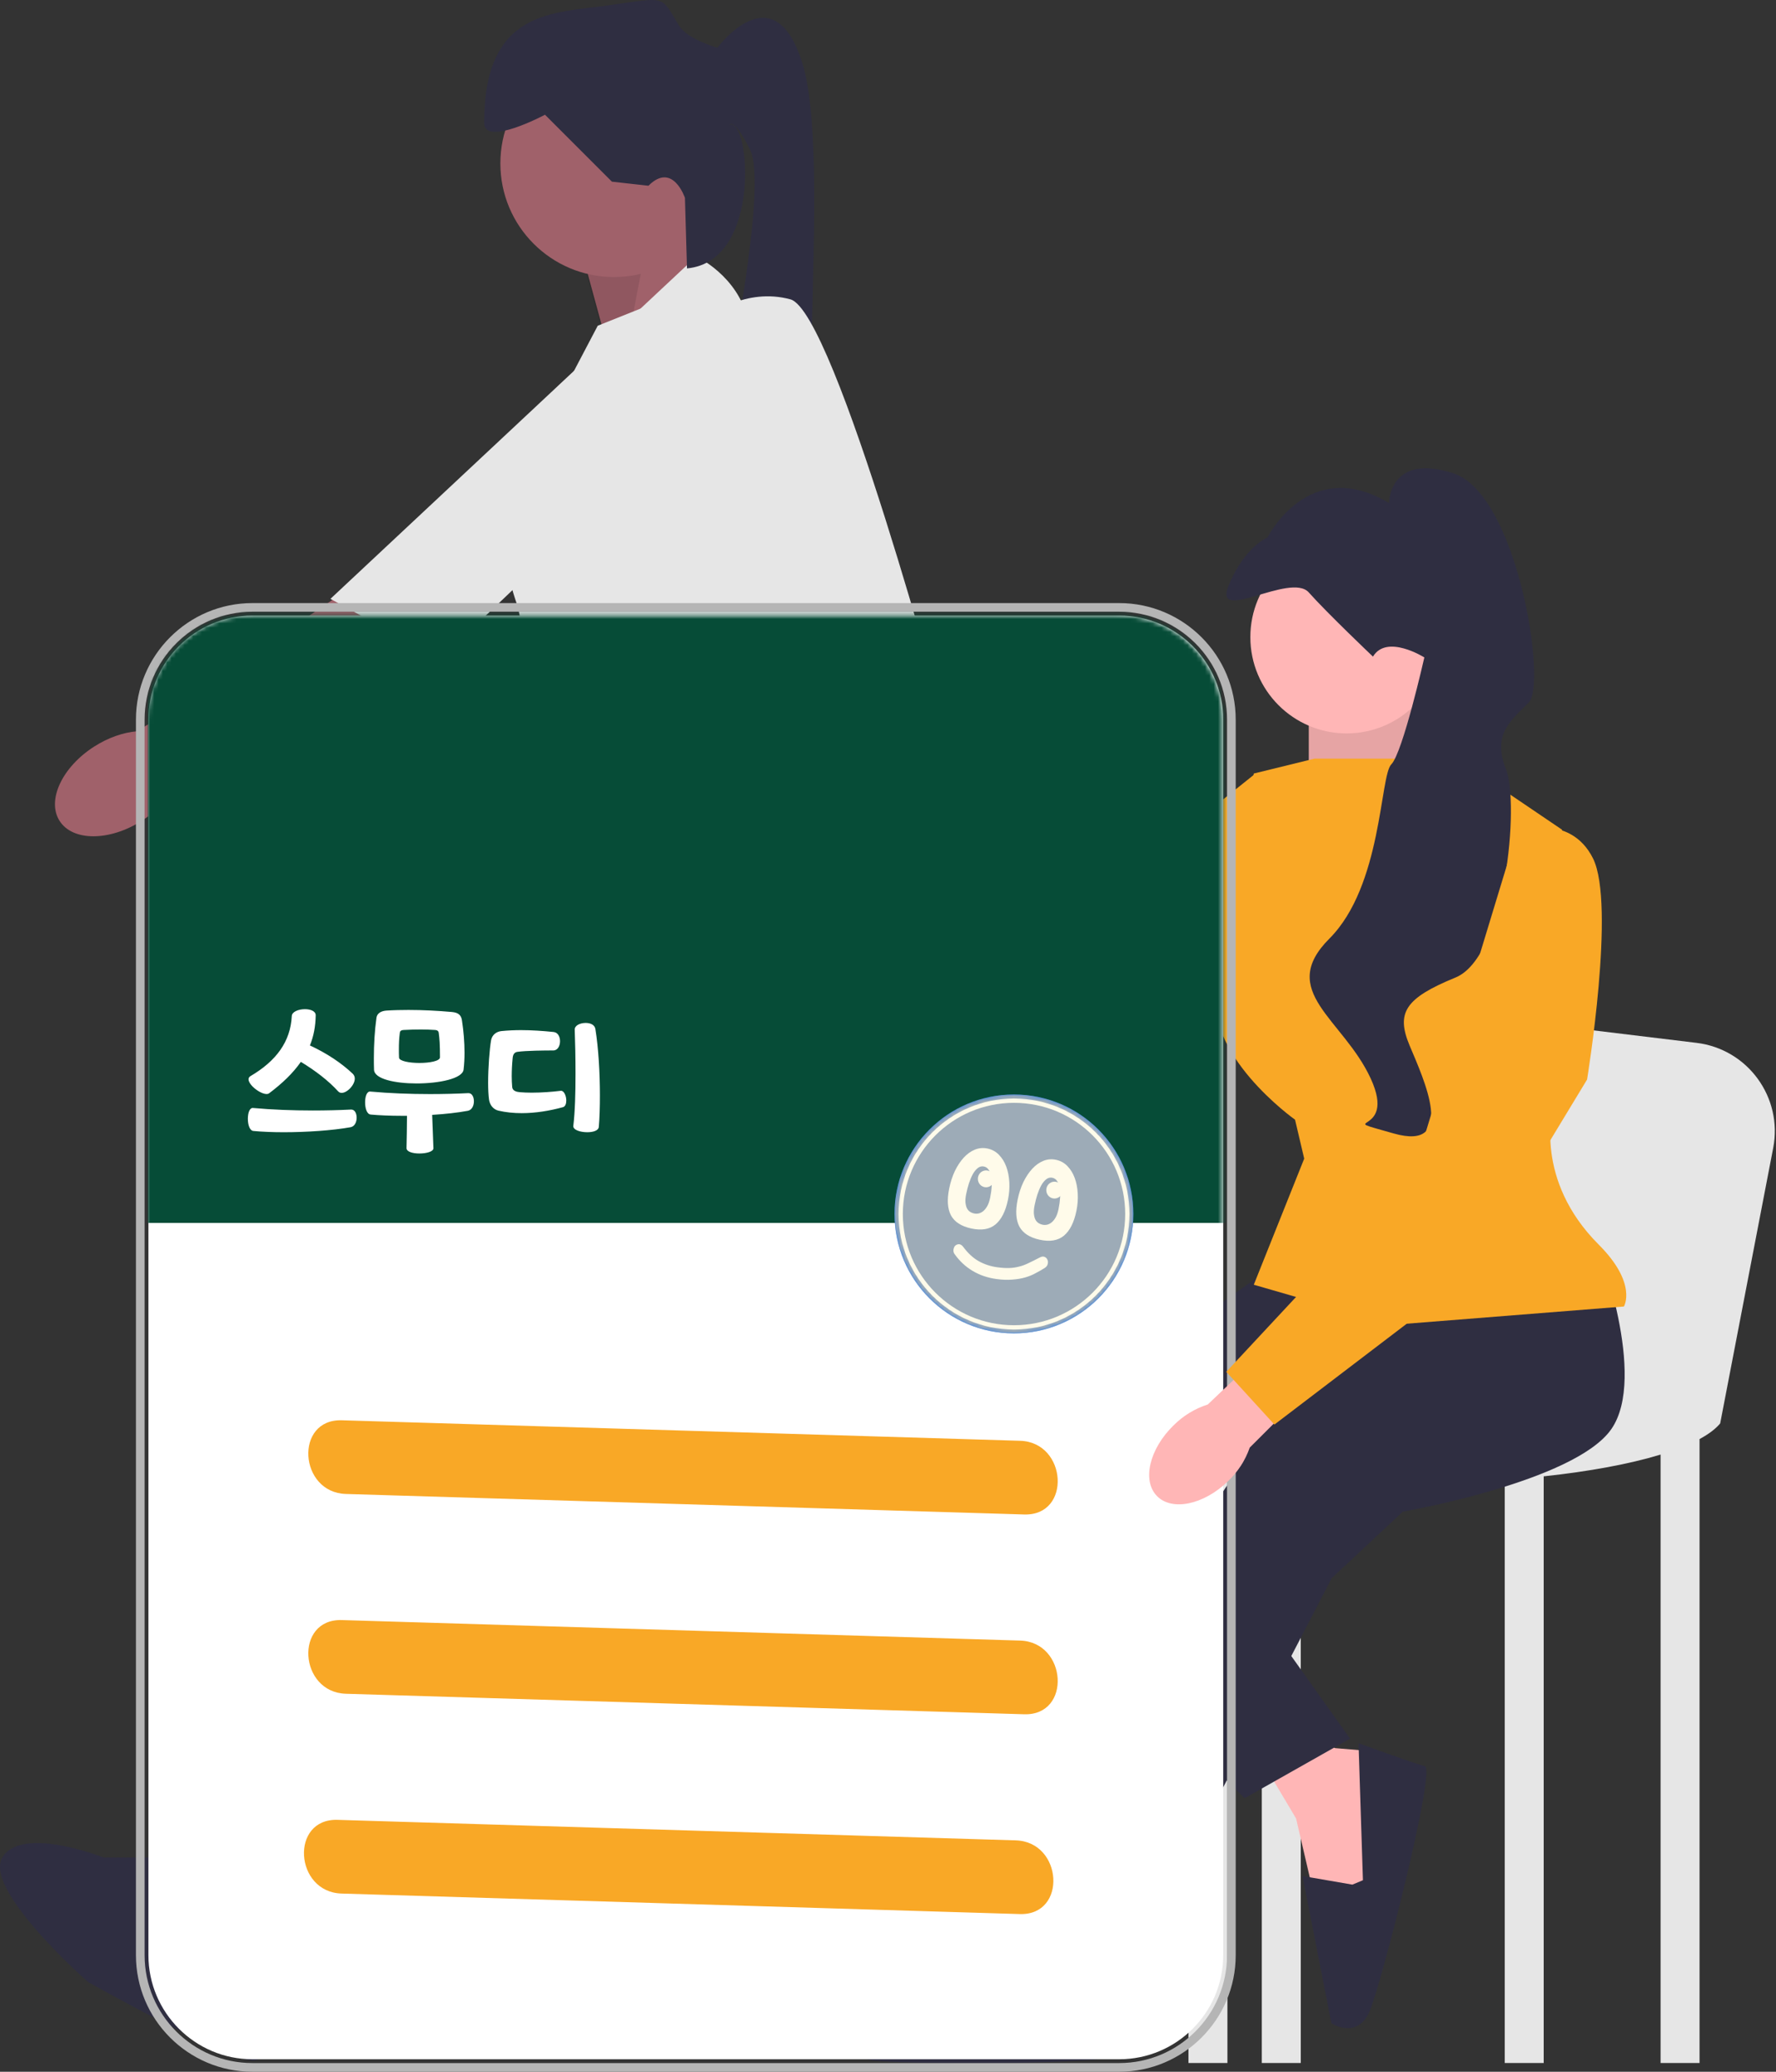 <svg width="409" height="477" viewBox="0 0 409 477" fill="none" xmlns="http://www.w3.org/2000/svg">
<rect x="0" y="0" width="409" height="477" fill="#333333" stroke="none"/>
<path d="M139.989 80.069L134.384 59.516L159.608 50.174L162.411 68.859L139.989 80.069Z" fill="#A0616A"/>
<path opacity="0.1" d="M139.989 81.068L134.384 60.515L149.239 54.249L144.623 78.48L139.989 81.068Z" fill="black"/>
<path d="M13.723 189.005C10.71 184.277 14.29 176.606 21.72 171.871C24.972 169.799 28.422 168.633 31.527 168.373L35.834 165.703L92.713 127.184C92.713 127.184 131.252 83.245 139.656 79.819C148.06 76.393 155.036 81.712 155.036 81.712L158.809 91.22L98.374 150.506L46.946 177.715L39.944 181.58C38.397 184.284 35.883 186.92 32.631 188.992C25.201 193.727 16.736 193.732 13.723 189.005Z" fill="#A0616A"/>
<path d="M160.333 59.053C160.333 59.053 170.023 63.475 172.301 73.88C174.578 84.286 101.229 151.681 101.229 151.681L76.093 137.882L160.333 59.053Z" fill="#E6E6E6"/>
<path d="M115.232 37.626C115.232 52.073 126.944 63.785 141.391 63.785C155.838 63.785 167.549 52.073 167.549 37.626C167.549 23.179 155.838 11.468 141.391 11.468C126.944 11.468 115.232 23.179 115.232 37.626Z" fill="#A0616A"/>
<path d="M80.198 417.394L62.447 461.303L52.171 451.026L48.434 431.407L63.382 412.723L80.198 417.394Z" fill="#A0616A"/>
<path d="M180.955 408.467L188.835 434.455L174.326 446.412L158.387 436.267L160.465 408.568L180.955 408.467Z" fill="#A0616A"/>
<path d="M128.311 156.275L125.976 194.111L183.898 183.835L180.161 160.479L128.311 156.275Z" fill="#A0616A"/>
<path d="M125.509 194.578L183.898 175.426C183.898 175.426 205.386 218.401 182.03 245.494C158.674 272.587 81.132 426.736 81.132 426.736L57.776 415.526L91.409 317.431L128.778 226.81L125.509 194.578Z" fill="#2F2E41"/>
<path d="M191.81 225.199L172.488 323.951L184.465 412.07L156.578 415.019L133.211 306.509L141.633 234.605L191.81 225.199Z" fill="#2F2E41"/>
<path d="M40.026 427.671H23.846C23.846 427.671 4.966 420.197 0.541 427.671C-3.884 435.145 20.283 456.341 20.283 456.341C20.283 456.341 54.039 475.317 58.71 474.383C63.382 473.448 65.25 462.237 65.25 462.237L70.856 449.158L62.447 451.961C62.447 451.961 51.236 445.421 54.039 434.21L40.026 427.671Z" fill="#2F2E41"/>
<path d="M184.282 435.5L188.074 426.962L194.209 439.908C194.209 439.908 208.097 453.231 189.602 460.351C171.107 467.471 148.817 473.928 148.817 473.928C148.817 473.928 120.169 469.383 121.874 460.94C123.579 452.497 126.667 450.146 126.667 450.146L138.091 449.742L156.488 431.334L169.391 439.109L184.282 435.5Z" fill="#2F2E41"/>
<path d="M149.332 42.764L140.924 41.83L125.509 26.415C125.509 26.415 111.495 33.889 111.495 28.284C111.495 2.125 127.377 3.059 140.456 1.191C153.536 -0.678 152.134 -1.145 156.339 5.862C158.261 9.066 165.214 11 165.214 11C165.214 11 178.293 -6.75 184.833 14.737C191.372 36.225 182.964 102.556 189.504 108.161C196.044 113.767 162.652 119.364 166.269 97.413C169.885 75.463 176.425 41.83 172.688 34.356C168.951 26.882 168.017 28.751 168.017 28.751C172.648 26.86 175.674 60.165 158.212 61.796L157.74 45.567C157.74 45.567 154.937 37.159 149.332 42.764Z" fill="#2F2E41"/>
<path d="M137.654 74.996L165.681 63.785L203.05 175.894L126.162 173.093L119.239 139.632C119.239 139.632 112.48 122.217 118.086 111.94C123.691 101.664 137.654 74.996 137.654 74.996Z" fill="#E6E6E6"/>
<path d="M210.585 262.792C204.999 263.272 199.86 256.545 199.106 247.768C198.776 243.925 199.341 240.327 200.549 237.455L200.179 232.402L192.394 164.15C192.394 164.15 177.903 108.321 178.76 99.286C179.617 90.251 180.971 87.852 180.971 87.852L191.146 88.913L215.685 169.937L215.972 228.119L216.153 236.115C217.833 238.739 219.004 242.188 219.333 246.03C220.087 254.808 216.17 262.312 210.585 262.792Z" fill="#A0616A"/>
<path d="M163.345 72.66C163.345 72.66 171.753 66.121 182.03 68.923C192.307 71.726 218.05 167.952 218.05 167.952L194.175 183.835L163.345 72.66Z" fill="#E6E6E6"/>
<path d="M316.447 301.866C316.447 305.56 325.42 232.197 325.42 232.197L390.707 240.11C402.493 241.539 410.599 252.657 408.354 264.315L396.144 327.728C395.093 329.002 393.475 330.205 391.394 331.331V474.982H382.421V334.904C375.2 337.101 365.875 338.807 355.504 339.912V474.982H346.531V340.701C331.358 341.758 314.738 341.581 299.558 339.87V474.982H290.585V338.644C287.869 338.205 285.223 337.711 282.668 337.157V474.982H273.696V334.852C268.816 333.37 264.443 331.619 260.765 329.575C227.514 311.102 316.447 298.171 316.447 301.866Z" fill="#E6E6E6"/>
<path d="M250.707 435.949L239.651 447.005L224.382 454.903L225.962 468.592L254.919 465.433L258.605 458.062L257.552 451.744L259.658 441.74L250.707 435.949Z" fill="#FFB6B6"/>
<path d="M228.068 463.327L227.164 451.711L195.952 466.486C195.952 466.486 193.535 473.33 201.061 474.383C208.588 475.436 258.605 475.436 258.605 472.804C258.605 470.171 259.973 456.694 259.973 456.694L229.647 465.433L228.068 463.327Z" fill="#2F2E41"/>
<path d="M290.474 405.239L298.472 418.675L302.371 435.417L316.028 437.253L320.088 408.408L313.85 403.023L307.468 402.489L298.289 397.988L290.474 405.239Z" fill="#FFB6B6"/>
<path d="M311.443 433.917L299.961 431.936L306.605 465.824C306.605 465.824 312.645 469.85 315.516 462.814C318.388 455.777 330.691 407.297 328.14 406.649C325.588 406.002 312.861 401.361 312.861 401.361L313.872 432.904L311.443 433.917Z" fill="#2F2E41"/>
<path d="M325.155 153.819L326.739 186.015L301.405 186.542V158.846L325.155 153.819Z" fill="#FFB6B6"/>
<path opacity="0.1" d="M325.155 153.819L326.739 186.015L301.405 186.542V158.846L325.155 153.819Z" fill="black"/>
<path d="M367.907 286.823C367.907 286.823 379.518 316.908 371.073 329.047C362.629 341.186 323.044 348.047 323.044 348.047L306.683 363.354L263.403 446.745L238.069 440.939L273.959 355.437C273.959 355.437 295.071 321.13 302.988 316.38C310.905 311.63 325.647 293.795 325.647 293.795L367.907 286.823Z" fill="#2F2E41"/>
<path d="M296.127 289.462L279.869 300.976C279.869 300.976 222.236 316.38 240.708 352.27C259.181 388.16 286.627 414.022 286.627 414.022L310.905 400.299L271.848 345.409L340.462 303.713L296.127 289.462Z" fill="#2F2E41"/>
<path d="M148.349 245.697C140.709 247.234 135.309 252.422 136.289 257.284C137.268 262.146 144.254 264.84 151.897 263.301C154.958 262.729 157.837 261.431 160.294 259.517L192.583 252.595L189.814 239.834L157.56 245.937C154.553 245.123 151.395 245.04 148.349 245.697Z" fill="#FFB6B6"/>
<path d="M302.724 174.667H335.568L359.726 191.029L357.615 255.419C357.615 255.419 353.201 271.589 368.171 286.559C377.143 295.532 373.977 300.81 373.977 300.81L320.669 305.032L288.738 295.796L300.349 266.767L298.238 257.795C298.238 257.795 276.598 242.489 280.293 226.655C283.988 210.821 288.738 178.098 288.738 178.098L302.724 174.667Z" fill="#F9A826"/>
<path d="M225.452 229.119L289.163 178.062C289.163 178.062 301.566 181.432 299.961 193.124C298.356 204.816 270.078 234.391 270.078 234.391L221.464 256.447L165.8 259.291L163.507 243.014L225.452 229.119Z" fill="#F9A826"/>
<path d="M310.114 168.861C297.871 168.861 287.946 158.936 287.946 146.694C287.946 134.451 297.871 124.526 310.114 124.526C322.356 124.526 332.281 134.451 332.281 146.694C332.281 158.936 322.356 168.861 310.114 168.861Z" fill="#FFB6B6"/>
<path d="M316.183 151.18C316.183 151.18 305.627 141.152 301.405 136.402C297.182 131.652 279.237 143.791 282.932 134.818C286.626 125.846 291.904 123.735 291.904 123.735C291.904 123.735 301.405 104.734 319.878 115.818C319.878 115.818 319.878 104.206 334.656 108.957C349.434 113.707 356.295 157.514 352.073 161.736C347.851 165.958 343.628 169.125 346.795 177.042C349.962 184.959 346.795 220.321 335.184 225.071C323.572 229.822 321.461 233.18 324.628 240.737C327.794 248.294 335.711 265.184 320.933 260.961C306.155 256.739 321.989 262.017 315.655 248.294C309.322 234.572 294.016 228.238 306.155 216.099C318.294 203.96 317.766 178.625 320.405 175.986C323.044 173.348 328.015 151.369 328.015 151.369C328.015 151.369 319.35 145.902 316.183 151.18Z" fill="#2F2E41"/>
<path d="M58.134 474.124H257.745C270.953 474.124 281.698 463.379 281.698 450.169V165.684C281.698 152.474 270.953 141.729 257.745 141.729H58.134C44.926 141.729 34.181 152.474 34.181 165.684V450.169C34.181 463.379 44.926 474.124 58.134 474.124Z" fill="white"/>
<path d="M58.135 477H257.745C272.539 477 284.574 464.964 284.574 450.17V165.684C284.574 150.889 272.539 138.853 257.745 138.853H58.135C43.341 138.853 31.305 150.889 31.305 165.684V450.17C31.305 464.964 43.341 477 58.135 477ZM257.745 140.851C271.437 140.851 282.577 151.991 282.577 165.684V450.17C282.577 463.862 271.437 475.002 257.745 475.002H58.135C44.443 475.002 33.303 463.862 33.303 450.17V165.684C33.303 151.991 44.443 140.851 58.135 140.851H257.745Z" fill="#B5B5B5"/>
<path d="M270.276 328.163C264.692 333.6 262.97 340.887 266.43 344.44C269.891 347.994 277.221 346.466 282.806 341.028C285.067 338.886 286.782 336.233 287.808 333.293L311.177 309.961L301.927 300.743L278.144 323.368C275.176 324.315 272.478 325.96 270.276 328.163Z" fill="#FFB6B6"/>
<path d="M325.684 269.406L349.434 191.293C349.434 191.293 361.574 187.07 366.852 197.626C372.129 208.182 365.49 248.558 365.49 248.558L337.823 294.213L293.488 327.992L282.404 315.852L325.684 269.406Z" fill="#F9A826"/>
<mask id="mask0_613_7441" style="mask-type:alpha" maskUnits="userSpaceOnUse" x="34" y="141" width="248" height="334">
<path d="M57.953 474.09H257.564C270.772 474.09 281.517 463.345 281.517 450.135V165.655C281.517 152.445 270.772 141.7 257.564 141.7H57.953C44.745 141.7 34 152.445 34 165.655V450.135C34 463.345 44.745 474.09 57.953 474.09Z" fill="white"/>
</mask>
<g mask="url(#mask0_613_7441)">
<rect x="34" y="140.7" width="249" height="140.869" fill="#064C37"/>
</g>
<path d="M61.976 251.72C60.608 252.728 55.748 248.912 57.692 247.76C63.632 244.268 66.908 239.804 67.196 233.936C67.232 232.928 68.78 232.352 70.22 232.352C71.48 232.352 72.704 232.784 72.704 233.756C72.668 236.276 72.236 238.58 71.372 240.704C75.26 242.504 78.608 244.736 81.236 247.22C81.56 247.544 81.704 247.94 81.704 248.336C81.704 250.172 79.004 252.512 77.888 251.288C75.62 248.804 72.668 246.536 69.284 244.484C67.484 247.076 65 249.452 61.976 251.72ZM58.304 255.104C62.66 255.5 67.376 255.68 72.056 255.68C75.044 255.68 78.032 255.608 80.84 255.464C81.704 255.428 82.136 256.364 82.136 257.336C82.136 258.308 81.704 259.352 80.732 259.532C76.52 260.288 70.544 260.684 65.324 260.684C62.696 260.684 60.284 260.576 58.376 260.396C57.476 260.324 57.08 258.92 57.08 257.588C57.08 256.256 57.476 254.996 58.304 255.104ZM106.76 246.248C106.544 248.336 101.18 249.452 95.924 249.452C90.992 249.452 86.204 248.444 86.132 246.284C86.096 245.384 86.096 244.52 86.096 243.62C86.096 240.452 86.276 237.356 86.708 234.26C86.888 233.216 87.896 232.748 89.012 232.676C90.704 232.568 92.396 232.532 94.088 232.532C97.436 232.532 100.784 232.712 104.06 233C105.68 233.144 106.256 233.828 106.4 235.052C106.76 237.392 106.976 239.948 106.976 242.396C106.976 243.728 106.904 245.024 106.76 246.248ZM85.304 251.324C89.66 251.72 94.376 251.9 99.056 251.9C102.044 251.9 105.032 251.828 107.84 251.684C108.704 251.648 109.136 252.584 109.136 253.556C109.136 254.528 108.704 255.572 107.732 255.752C105.392 256.184 102.512 256.508 99.524 256.688L99.812 264.356C99.848 265.148 98.192 265.58 96.572 265.58C95.06 265.58 93.62 265.184 93.62 264.356C93.656 262.34 93.728 259.424 93.728 256.904H92.54C89.84 256.904 87.32 256.796 85.376 256.616C84.476 256.544 84.08 255.14 84.08 253.808C84.08 252.476 84.476 251.216 85.304 251.324ZM91.892 243.512C91.928 244.304 94.304 244.736 96.572 244.736C98.912 244.736 101.324 244.304 101.324 243.44C101.324 240.488 101.216 239.12 101.036 237.788C101 237.464 100.784 237.176 100.172 237.14C99.128 237.068 98.048 237.032 96.932 237.032C95.672 237.032 94.34 237.068 93.008 237.14C92.288 237.176 92.108 237.428 92.072 237.824C91.892 239.192 91.856 240.416 91.856 241.604C91.856 242.252 91.856 242.9 91.892 243.512ZM132.032 259.208C132.428 255.968 132.536 251.576 132.536 247.148C132.536 243.656 132.464 240.128 132.356 237.068C132.32 236.096 133.616 235.52 134.876 235.52C135.92 235.52 136.928 235.916 137.108 236.888C137.828 241.316 138.152 247.04 138.152 252.224C138.152 254.852 138.08 257.372 137.9 259.46C137.828 260.324 136.568 260.684 135.236 260.684C133.616 260.684 131.924 260.144 132.032 259.208ZM117.956 250.28C118.028 251.144 118.892 251.396 119.72 251.468C120.584 251.54 121.484 251.576 122.456 251.576C124.688 251.576 127.136 251.396 129.152 251.144C129.872 251.072 130.412 252.296 130.412 253.376C130.412 254.096 130.196 254.78 129.62 254.924C126.596 255.752 123.32 256.292 120.152 256.292C118.316 256.292 116.48 256.112 114.788 255.716C113.564 255.428 112.808 254.384 112.628 253.232C112.484 252.26 112.412 250.856 112.412 249.272C112.412 245.816 112.736 241.568 113.096 239.48C113.348 238.22 114.356 237.5 115.508 237.392C116.984 237.248 118.46 237.176 119.972 237.176C122.492 237.176 125.048 237.356 127.496 237.608C128.504 237.716 128.972 238.724 128.972 239.732C128.972 240.812 128.432 241.856 127.424 241.856C125.48 241.856 121.124 241.892 119.144 242.18C118.424 242.288 118.136 242.828 118.064 243.584C117.92 245.024 117.848 246.428 117.848 247.796C117.848 248.624 117.884 249.452 117.956 250.28Z" fill="white"/>
<circle cx="233.5" cy="279.5" r="27.5" fill="#2F80ED"/>
<mask id="mask1_613_7441" style="mask-type:alpha" maskUnits="userSpaceOnUse" x="206" y="252" width="55" height="55">
<circle cx="233.5" cy="279.5" r="27.5" fill="url(#paint0_linear_613_7441)"/>
</mask>
<g mask="url(#mask1_613_7441)">
<circle cx="233.5" cy="279.5" r="27.5" fill="#9DABB7"/>
<path d="M226.611 268.579C226.101 268.469 225.632 268.579 225.203 268.91C224.775 269.24 224.386 269.712 224.037 270.325C223.704 270.941 223.404 271.652 223.135 272.459C222.887 273.252 222.679 274.054 222.513 274.865C222.364 275.592 222.303 276.223 222.331 276.758C222.375 277.297 222.479 277.752 222.644 278.123C222.812 278.477 223.038 278.755 223.323 278.958C223.624 279.164 223.955 279.307 224.317 279.385C224.679 279.463 225.04 279.462 225.4 279.381C225.78 279.287 226.136 279.099 226.469 278.819C226.801 278.538 227.103 278.153 227.375 277.665C227.651 277.16 227.866 276.527 228.022 275.767C228.209 274.854 228.327 273.989 228.374 273.17C228.422 272.35 228.392 271.62 228.283 270.979C228.177 270.321 227.986 269.786 227.71 269.373C227.438 268.943 227.071 268.679 226.611 268.579ZM227.458 264.448C228.478 264.669 229.341 265.147 230.049 265.882C230.774 266.622 231.335 267.528 231.733 268.603C232.131 269.677 232.366 270.875 232.439 272.196C232.515 273.501 232.412 274.838 232.132 276.206C231.588 278.859 230.631 280.761 229.261 281.911C227.895 283.045 226.036 283.357 223.684 282.848C221.382 282.349 219.819 281.341 218.997 279.822C218.195 278.289 218.061 276.222 218.595 273.62C218.896 272.15 219.335 270.807 219.911 269.59C220.503 268.377 221.186 267.352 221.959 266.513C222.732 265.675 223.587 265.066 224.524 264.686C225.46 264.307 226.438 264.227 227.458 264.448Z" fill="#FFFBEA"/>
<ellipse cx="227.083" cy="271.418" rx="1.891" ry="1.943" fill="#FFFBEA"/>
<path d="M242.368 271.169C241.858 271.058 241.389 271.169 240.961 271.499C240.532 271.83 240.143 272.302 239.794 272.915C239.462 273.531 239.161 274.242 238.893 275.049C238.644 275.842 238.437 276.644 238.27 277.455C238.121 278.182 238.061 278.813 238.088 279.348C238.132 279.887 238.237 280.342 238.401 280.713C238.569 281.067 238.795 281.345 239.08 281.548C239.381 281.754 239.713 281.897 240.074 281.975C240.436 282.053 240.797 282.052 241.157 281.971C241.537 281.877 241.894 281.689 242.226 281.408C242.558 281.127 242.861 280.743 243.133 280.255C243.408 279.75 243.624 279.117 243.779 278.357C243.967 277.444 244.084 276.578 244.132 275.759C244.18 274.94 244.149 274.21 244.04 273.569C243.935 272.911 243.744 272.375 243.468 271.963C243.195 271.533 242.829 271.269 242.368 271.169ZM243.215 267.038C244.235 267.258 245.099 267.737 245.807 268.472C246.531 269.211 247.092 270.118 247.49 271.192C247.888 272.267 248.124 273.465 248.196 274.786C248.272 276.091 248.17 277.428 247.889 278.796C247.345 281.449 246.388 283.351 245.018 284.501C243.652 285.635 241.793 285.947 239.441 285.438C237.139 284.939 235.577 283.931 234.755 282.411C233.953 280.879 233.818 278.812 234.352 276.21C234.653 274.74 235.092 273.397 235.668 272.18C236.26 270.967 236.943 269.941 237.716 269.103C238.489 268.265 239.344 267.656 240.281 267.276C241.218 266.896 242.196 266.817 243.215 267.038Z" fill="#FFFBEA"/>
<ellipse cx="242.84" cy="274.008" rx="1.891" ry="1.943" fill="#FFFBEA"/>
<path d="M240.583 291.941C239.938 292.349 239.254 292.74 238.531 293.114C237.826 293.513 237.028 293.844 236.136 294.105C235.244 294.366 234.252 294.535 233.159 294.612C232.083 294.714 230.862 294.672 229.497 294.486C227.428 294.206 225.578 293.572 223.948 292.586C222.335 291.625 220.949 290.323 219.791 288.681C219.584 288.383 219.518 288.025 219.592 287.608C219.686 287.193 219.835 286.909 220.038 286.757C220.268 286.563 220.546 286.466 220.873 286.465C221.197 286.487 221.5 286.674 221.781 287.027C222.913 288.553 224.128 289.674 225.426 290.39C226.723 291.106 228.125 291.567 229.631 291.771C230.696 291.916 231.628 291.975 232.428 291.948C233.229 291.922 233.989 291.811 234.709 291.616C235.426 291.444 236.155 291.172 236.898 290.8C237.638 290.45 238.489 290.026 239.452 289.527C239.848 289.31 240.202 289.257 240.515 289.367C240.845 289.502 241.074 289.713 241.2 290C241.344 290.312 241.373 290.642 241.287 290.991C241.219 291.364 240.984 291.681 240.583 291.941Z" fill="#FFFBEA"/>
<circle cx="233.52" cy="279.52" r="26.103" stroke="#FFFBEA"/>
</g>
<path d="M235.867 348.694L79.662 343.972C68.813 343.644 67.772 326.674 78.72 327.005L234.924 331.727C245.773 332.055 246.814 349.025 235.867 348.694Z" fill="#F9A826"/>
<path d="M235.867 394.694L79.662 389.972C68.813 389.644 67.772 372.674 78.72 373.005L234.924 377.727C245.773 378.055 246.814 395.025 235.867 394.694Z" fill="#F9A826"/>
<path d="M234.867 440.694L78.662 435.972C67.813 435.644 66.772 418.674 77.72 419.005L233.924 423.727C244.773 424.055 245.814 441.025 234.867 440.694Z" fill="#F9A826"/>
<defs>
<linearGradient id="paint0_linear_613_7441" x1="233.5" y1="252" x2="233.5" y2="307" gradientUnits="userSpaceOnUse">
<stop stop-color="#FFC1C2"/>
<stop offset="1" stop-color="#E97C7C"/>
</linearGradient>
</defs>
</svg>
